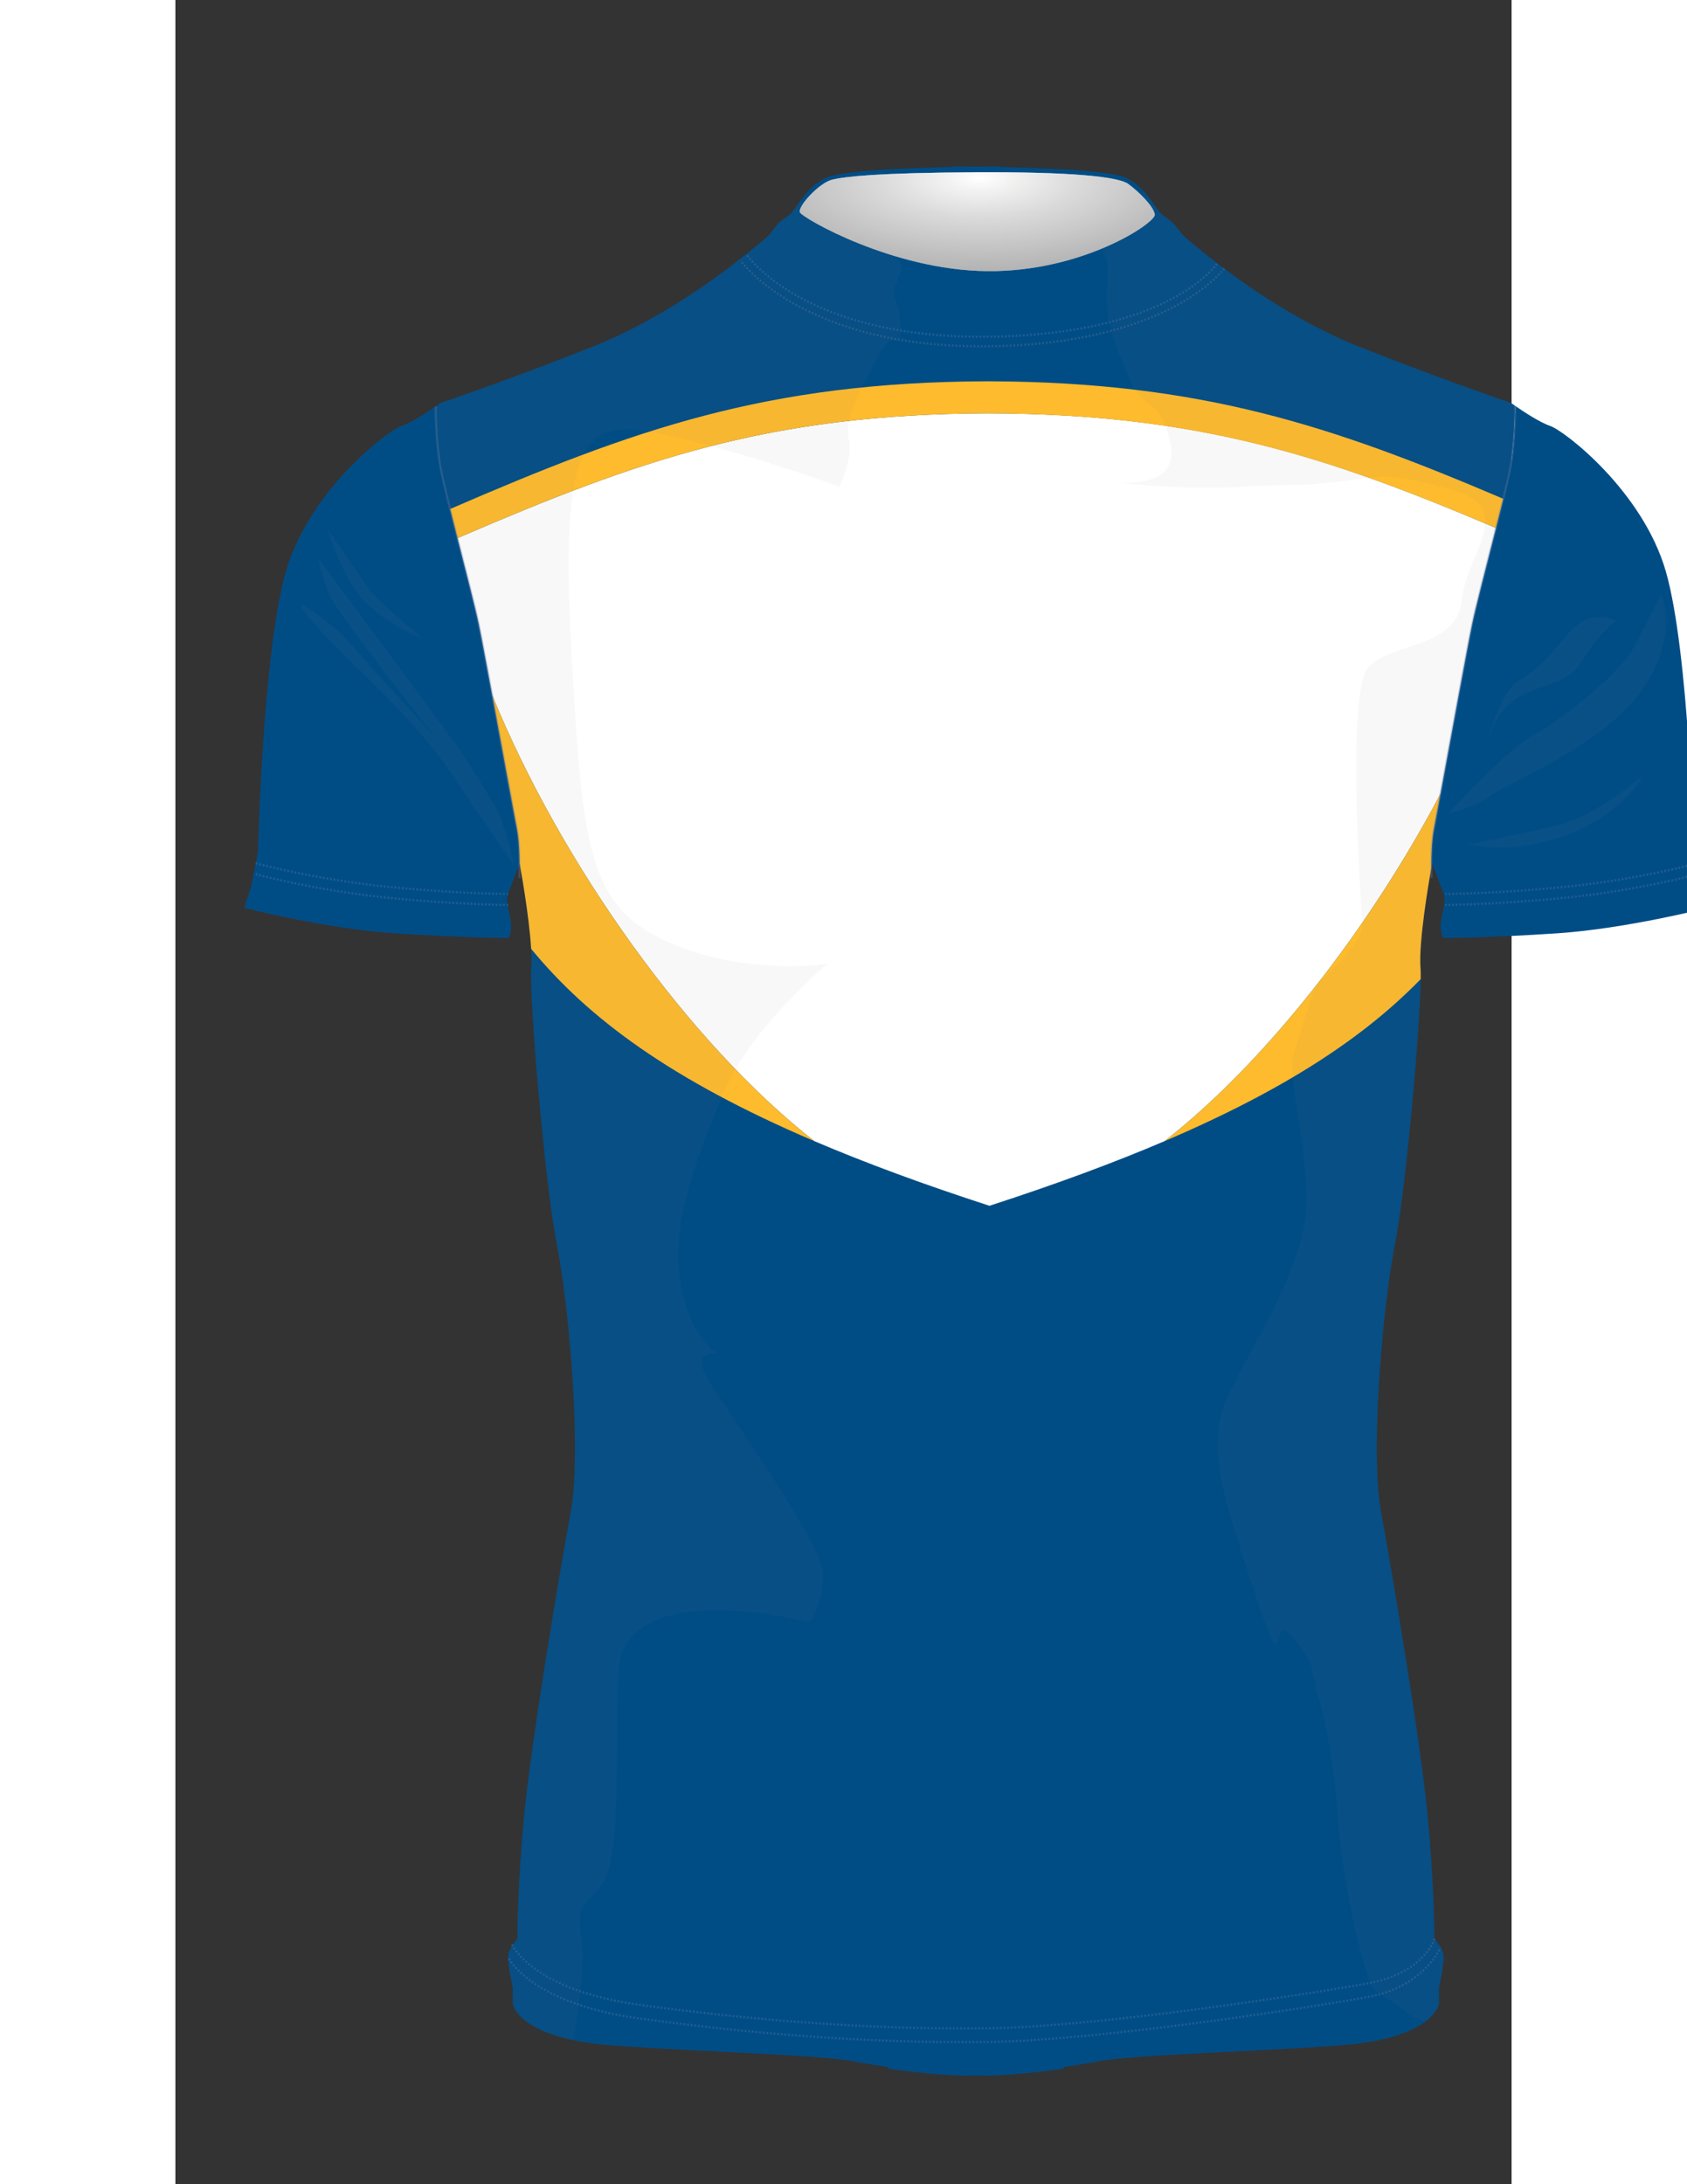 <?xml version="1.0" encoding="utf-8"?>
<!-- Generator: Adobe Illustrator 16.0.0, SVG Export Plug-In . SVG Version: 6.00 Build 0)  -->
<!DOCTYPE svg PUBLIC "-//W3C//DTD SVG 1.1//EN" "http://www.w3.org/Graphics/SVG/1.1/DTD/svg11.dtd">
<svg version="1.1" id="Layer_1" xmlns="http://www.w3.org/2000/svg" xmlns:xlink="http://www.w3.org/1999/xlink" x="0px" y="0px"
	 width="800.453px" height="1035.881px" viewBox="0 0 634 1035.881" enable-background="new 0 0 800.453 1035.881"
	 xml:space="preserve">
<rect x="0" y="0" width="634" height="1035.881" fill="#333333" stroke="none"/>
<g>
	<defs>
		<rect id="SVGID_1_" x="-11.989" y="8.005" width="793.495" height="1026.875"/>
	</defs>
	<clipPath id="SVGID_2_">
		<use xlink:href="#SVGID_1_"  overflow="visible"/>
	</clipPath>
	<g clip-path="url(#SVGID_2_)">
		<defs>
			<rect id="SVGID_3_" x="-11.989" y="8.005" width="793.495" height="1026.875"/>
		</defs>
		<clipPath id="SVGID_4_">
			<use xlink:href="#SVGID_3_"  overflow="visible"/>
		</clipPath>
      <g id="MASK">
      <g id="UPPER_BOTTOM_PHASE">
		<path clip-path="url(#SVGID_4_)" fill="#004D86" d="M633.632,191.018c0,0-29.668-9.889-71.422-26.371
			c-26.354-10.402-49.635-26.054-64.609-37.292c-7.421,8.091-38.454,36.153-112.464,36.886
			c-73.382,0.728-108.724-30.663-118.129-40.69c-14.461,11.246-40.099,29.457-69.591,41.097
			c-41.753,16.482-71.419,26.371-71.419,26.371s-0.973,0.704-2.486,1.75v0.006c0.018,0.84,0.041,1.768,0.069,2.76
			c0.003,0.079,0.006,0.16,0.008,0.241c0.014,0.464,0.029,0.942,0.046,1.432c0.001,0.029,0.001,0.057,0.002,0.085
			c0.019,0.514,0.038,1.044,0.06,1.583c0.004,0.105,0.008,0.213,0.011,0.319c0.019,0.435,0.038,0.875,0.057,1.324
			c0.006,0.136,0.012,0.271,0.019,0.41c0.026,0.547,0.052,1.103,0.082,1.666c0.002,0.072,0.006,0.147,0.01,0.217
			c0.026,0.49,0.053,0.982,0.082,1.478c0.011,0.176,0.021,0.351,0.031,0.526c0.027,0.471,0.057,0.946,0.089,1.423
			c0.008,0.112,0.014,0.221,0.021,0.331c0.038,0.577,0.08,1.156,0.123,1.737c0.012,0.157,0.024,0.314,0.036,0.47
			c0.034,0.447,0.069,0.891,0.105,1.337c0.016,0.176,0.03,0.353,0.046,0.528c0.049,0.582,0.1,1.161,0.156,1.739
			c0.005,0.063,0.011,0.128,0.018,0.192c0.051,0.518,0.103,1.034,0.157,1.548c0.019,0.173,0.038,0.346,0.056,0.518
			c0.051,0.455,0.103,0.908,0.156,1.355c0.015,0.128,0.029,0.257,0.045,0.386c0.068,0.555,0.141,1.104,0.214,1.646
			c0.018,0.132,0.037,0.26,0.056,0.39c0.061,0.428,0.123,0.849,0.188,1.264c0.022,0.151,0.046,0.302,0.069,0.453
			c0.084,0.524,0.172,1.041,0.263,1.543c2.338,12.865,15.204,60.229,18.127,74.263s16.373,88.297,18.127,97.068
			c0.121,0.601,0.229,1.233,0.328,1.884c0.009,0.054,0.016,0.11,0.024,0.165c0.092,0.608,0.174,1.233,0.248,1.872
			c0.009,0.069,0.017,0.137,0.024,0.205c0.073,0.646,0.139,1.306,0.197,1.971c0.005,0.048,0.01,0.096,0.014,0.146
			c0.061,0.709,0.114,1.426,0.159,2.142c0.002,0.011,0.002,0.021,0.002,0.031c0.045,0.709,0.083,1.417,0.113,2.121
			c0.004,0.059,0.005,0.116,0.008,0.174c0.031,0.667,0.055,1.325,0.073,1.973c0.002,0.059,0.004,0.118,0.006,0.175
			c0.018,0.674,0.034,1.335,0.044,1.978c0,0.01,0,0.022,0,0.033c0.012,0.671,0.019,1.32,0.021,1.941
			c0.035-0.087,0.056-0.139,0.056-0.139s6.593,35.16,5.493,49.445c-1.098,14.285,6.593,103.284,12.088,130.754
			c5.492,27.468,12.085,97.792,6.591,127.459c-5.494,29.665-18.68,108.779-21.976,142.841c-3.297,34.063-3.297,59.334-3.297,59.334
			s-4.394,4.396-4.394,8.792c0,4.393,2.198,14.282,2.198,14.282v7.692c0,0,2.196,16.481,47.247,19.778
			c45.05,3.295,98.89,4.394,115.371,7.69c4.288,0.858,9.62,1.715,15.41,2.515l-0.026,0.782c0,0,21.975,3.294,36.26,3.294
			c1.618,0,3.471-0.042,5.492-0.122c2.023,0.08,3.877,0.122,5.495,0.122c14.284,0,36.259-3.294,36.259-3.294l-0.026-0.782
			c5.789-0.8,11.122-1.656,15.409-2.515c16.482-3.297,70.322-4.396,115.373-7.69c45.05-3.297,47.247-19.778,47.247-19.778v-7.692
			c0,0,2.198-9.89,2.198-14.282c0-4.396-4.396-8.792-4.396-8.792s0-25.271-3.297-59.334
			c-3.296-34.062-16.481-113.176-21.975-142.841c-5.495-29.667,1.098-99.991,6.592-127.459
			c5.494-27.471,13.186-116.47,12.087-130.754c-0.945-12.289,3.799-40.007,5.143-47.519c-0.025-5.043,0.143-13.005,1.262-18.598
			c1.754-8.771,15.202-83.034,18.127-97.068c2.924-14.034,15.788-61.398,18.127-74.263c1.65-9.079,2.135-22.226,2.278-29.182
			C634.431,191.597,633.632,191.018,633.632,191.018"/>
	</g>
                    <g id="SLEEVES">
		<path clip-path="url(#SVGID_6_)" fill="#FDBB2D" d="M622.814,351.583c-0.007,0.034-0.012,0.055-0.012,0.055
			S622.809,351.613,622.814,351.583"/>
		<path clip-path="url(#SVGID_6_)" fill="#004D86" d="M163.278,407.872c0-0.011,0-0.023,0-0.033
			c-0.01-0.642-0.026-1.303-0.045-1.978c-0.001-0.058-0.004-0.117-0.005-0.175c-0.02-0.648-0.043-1.307-0.073-1.973
			c-0.002-0.058-0.005-0.117-0.007-0.174c-0.031-0.703-0.068-1.412-0.114-2.121c0-0.01-0.001-0.021-0.001-0.03
			c-0.047-0.716-0.1-1.434-0.161-2.143c-0.003-0.048-0.007-0.098-0.013-0.146c-0.058-0.665-0.123-1.324-0.197-1.971
			c-0.007-0.067-0.016-0.136-0.023-0.205c-0.073-0.639-0.157-1.264-0.247-1.872c-0.008-0.055-0.016-0.111-0.025-0.165
			c-0.098-0.651-0.208-1.283-0.328-1.884c-1.754-8.771-15.204-83.034-18.127-97.068c-2.922-14.033-15.789-61.398-18.126-74.263
			c-0.092-0.502-0.179-1.019-0.264-1.543c-0.023-0.15-0.046-0.301-0.069-0.451c-0.065-0.417-0.127-0.837-0.187-1.266
			c-0.019-0.13-0.038-0.257-0.056-0.39c-0.075-0.541-0.147-1.091-0.214-1.646c-0.017-0.127-0.031-0.257-0.045-0.386
			c-0.054-0.447-0.106-0.9-0.156-1.355c-0.019-0.172-0.037-0.345-0.057-0.518c-0.054-0.514-0.106-1.028-0.155-1.548
			c-0.006-0.063-0.014-0.127-0.02-0.192c-0.055-0.578-0.106-1.157-0.155-1.739c-0.016-0.175-0.03-0.352-0.044-0.528
			c-0.036-0.446-0.072-0.89-0.106-1.337c-0.012-0.156-0.024-0.312-0.036-0.469c-0.043-0.583-0.083-1.161-0.123-1.739
			c-0.007-0.11-0.012-0.219-0.02-0.331c-0.031-0.477-0.062-0.952-0.09-1.423c-0.01-0.177-0.02-0.35-0.029-0.526
			c-0.03-0.496-0.056-0.988-0.082-1.478c-0.004-0.07-0.008-0.145-0.012-0.217c-0.028-0.563-0.055-1.117-0.08-1.666
			c-0.007-0.139-0.013-0.274-0.02-0.41c-0.02-0.449-0.038-0.89-0.056-1.324c-0.003-0.106-0.009-0.214-0.012-0.319
			c-0.021-0.54-0.042-1.069-0.059-1.583c-0.001-0.028-0.002-0.055-0.002-0.083c-0.017-0.493-0.033-0.969-0.046-1.433
			c-0.003-0.08-0.006-0.161-0.007-0.241c-0.03-0.994-0.053-1.919-0.071-2.76v-0.006c-3.883,2.676-11.449,7.657-16.194,9.239
			c-6.594,2.198-43.951,30.766-54.939,69.223c-10.986,38.456-13.184,132.952-13.184,132.952l-3.297,16.481l-3.296,9.889
			c0,0,38.458,9.888,71.421,12.086c32.964,2.198,53.839,2.198,53.839,2.198s2.198-2.198,1.1-8.79c-1.1-6.592-2.198-8.79-1.1-12.087
			c1.027-3.081,4.934-12.88,5.439-14.145C163.295,409.193,163.289,408.543,163.278,407.872"/>
		<path clip-path="url(#SVGID_6_)" fill="#004D86" d="M723.73,420.663l-3.295-16.48c0,0-2.197-94.496-13.186-132.954
			c-10.987-38.457-48.347-67.024-54.938-69.223c-4.907-1.635-12.85-6.918-16.596-9.515c-0.144,6.956-0.628,20.103-2.278,29.182
			c-2.339,12.864-15.203,60.229-18.127,74.263c-2.925,14.034-16.373,88.297-18.127,97.068c-1.119,5.592-1.286,13.557-1.262,18.598
			c0.219-1.22,0.352-1.927,0.352-1.927s4.395,10.988,5.494,14.284c1.099,3.298,0,5.495-1.1,12.088c-1.099,6.592,1.1,8.789,1.1,8.789
			s20.876,0,53.842-2.197c32.962-2.198,71.418-12.086,71.418-12.086L723.73,420.663z"/>
      </g>

        <g id="BODY">
        <path clip-path="url(#SVGID_10_)" fill="#FFFFFF" d="M303.154,541.188c23.932,10.213,51.398,20.386,83.104,30.669
			c31.706-10.283,59.173-20.456,83.104-30.669c47.658-37.269,96.537-99.647,130.918-164.733
			c4.649-25.183,12.826-69.946,15.03-80.519c1.718-8.249,6.869-28.006,11.301-45.51c-80.233-34.111-141.281-54.124-240.788-54.388
			v-15.212l-0.001,15.212c-104.08,0.276-166.1,22.166-251.994,59.188c4.118,16.187,8.52,33.209,10.084,40.709
			c1.076,5.175,3.586,18.546,6.415,33.8C183.232,410.362,244.132,495.031,303.154,541.188"/>
        </g>
         <g id="INNER_BODY">
		<path clip-path="url(#SVGID_12_)" fill="#FDBB2D" d="M590.779,459.12c-0.945-12.289,3.799-40.006,5.143-47.519
			c-0.024-5.043,0.143-13.006,1.262-18.598c0.431-2.163,1.576-8.309,3.097-16.549c-34.381,65.085-83.26,127.464-130.919,164.733
			c57.867-24.693,95.048-49.613,121.511-76.827C590.9,462.126,590.872,460.344,590.779,459.12"/>
		<path clip-path="url(#SVGID_12_)" fill="#FDBB2D" d="M303.154,541.188c-59.022-46.157-119.922-130.825-152.827-211.452
			c4.837,26.105,10.604,57.73,11.711,63.267c0.119,0.602,0.229,1.235,0.328,1.885c0.008,0.055,0.016,0.11,0.024,0.165
			c0.09,0.607,0.173,1.233,0.247,1.872c0.007,0.069,0.016,0.137,0.024,0.206c0.073,0.647,0.139,1.304,0.196,1.971
			c0.005,0.048,0.009,0.096,0.013,0.144c0.063,0.71,0.116,1.428,0.161,2.143c0,0.011,0.002,0.021,0.002,0.032
			c0.045,0.708,0.083,1.417,0.114,2.12c0.003,0.058,0.005,0.116,0.007,0.174c0.03,0.667,0.054,1.326,0.073,1.974
			c0.002,0.059,0.003,0.117,0.006,0.175c0.018,0.673,0.033,1.336,0.044,1.976c0,0.012,0,0.023,0,0.035
			c0.011,0.671,0.017,1.32,0.021,1.941c0.035-0.088,0.056-0.139,0.056-0.139s4.481,23.914,5.437,40.31
			C195.831,482.925,235.255,512.211,303.154,541.188"/>
		<path clip-path="url(#SVGID_12_)" fill="#FDBB2D" d="M385.823,180.825c-0.09,0-0.175,0.002-0.265,0.002
			c-0.089,0-0.173-0.002-0.264-0.002v0.005c-105.27,0.354-168.032,22.982-254.951,60.569c1.084,4.361,2.271,9.055,3.485,13.826
			c85.781-36.974,147.756-58.853,251.59-59.184c99.385,0.291,160.942,20.298,241.19,54.387c1.239-4.897,2.424-9.617,3.459-13.859
			c-81.303-34.692-143.552-55.399-244.245-55.739V180.825z"/>
	</g>

          </g>
     <g id="CUSTOM"></g>
    </g>
  
	<g clip-path="url(#SVGID_2_)">
		<defs>
			<rect id="SVGID_5_" x="-11.989" y="8.005" width="793.495" height="1026.875"/>
		</defs>
		<clipPath id="SVGID_6_">
			<use xlink:href="#SVGID_5_"  overflow="visible"/>
		</clipPath>    
	</g>
	<g id="COLLAR" clip-path="url(#SVGID_2_)">
		<defs>
			<rect id="SVGID_7_" x="-11.989" y="8.005" width="793.495" height="1026.875"/>
		</defs>
		<clipPath id="SVGID_8_">
			<use xlink:href="#SVGID_7_"  overflow="visible"/>
		</clipPath>
		<path clip-path="url(#SVGID_8_)" fill="#004D86" d="M385.138,164.24c74.01-0.732,105.042-28.794,112.463-36.885
			c-8.751-6.566-14.674-11.63-16.7-13.251c-5.494-4.396-5.494-7.691-10.988-10.988c-5.494-3.296-7.69-13.185-18.679-18.678
			c-6.994-3.497-38.465-4.769-60.423-5.23l-0.01-0.265c0,0-4.318,0-10.987,0.082c-6.668-0.082-10.989-0.082-10.989-0.082
			l-0.008,0.265c-21.959,0.461-53.431,1.733-60.425,5.23c-10.988,5.494-13.184,15.382-18.679,18.678
			c-5.494,3.297-5.494,6.593-10.987,10.988c-1.613,1.291-5.707,4.771-11.718,9.447C276.413,133.578,311.753,164.968,385.138,164.24"
			/>
	</g>
	<g clip-path="url(#SVGID_2_)">
		<defs>
			<rect id="SVGID_9_" x="-11.989" y="8.005" width="793.495" height="1026.875"/>
		</defs>
		<clipPath id="SVGID_10_">
			<use xlink:href="#SVGID_9_"  overflow="visible"/>
		</clipPath>
		
	</g>
	<g clip-path="url(#SVGID_2_)">
		<defs>
			<rect id="SVGID_11_" x="-11.989" y="8.005" width="793.495" height="1026.875"/>
		</defs>
		<clipPath id="SVGID_12_">
			<use xlink:href="#SVGID_11_"  overflow="visible"/>
		</clipPath>
    
    	</g>
	<g clip-path="url(#SVGID_2_)">
		<defs>
			<rect id="SVGID_13_" x="-11.989" y="8.005" width="793.495" height="1026.875"/>
		</defs>
		<clipPath id="SVGID_14_">
			<use xlink:href="#SVGID_13_"  overflow="visible"/>
		</clipPath>
		<g opacity="0.35" clip-path="url(#SVGID_14_)">
			<g>
				<defs>
					<rect id="SVGID_15_" x="270.556" y="120.445" width="224.086" height="39.92"/>
				</defs>
				<clipPath id="SVGID_16_">
					<use xlink:href="#SVGID_15_"  overflow="visible"/>
				</clipPath>
				<path clip-path="url(#SVGID_16_)" fill="none" stroke="#5C7BA8" stroke-miterlimit="10" stroke-dasharray="0.859,0.859" d="
					M494.102,125.128c0,0-22.409,33.718-108.912,34.575c-87.301,0.863-114.097-38.896-114.097-38.896"/>
			</g>
		</g>
		<g opacity="0.35" clip-path="url(#SVGID_14_)">
			<g>
				<defs>
					<rect id="SVGID_17_" x="37.898" y="408.751" width="119.963" height="15.857"/>
				</defs>
				<clipPath id="SVGID_18_">
					<use xlink:href="#SVGID_17_"  overflow="visible"/>
				</clipPath>
				<path clip-path="url(#SVGID_18_)" fill="none" stroke="#5C7BA8" stroke-miterlimit="10" stroke-dasharray="0.859,0.859" d="
					M38.071,409.376c0,0,27.484,7.601,61.984,11.11c34.5,3.508,57.806,3.474,57.806,3.474"/>
			</g>
		</g>
		<g opacity="0.35" clip-path="url(#SVGID_14_)">
			<g>
				<defs>
					<rect id="SVGID_19_" x="37.898" y="413.941" width="119.963" height="15.856"/>
				</defs>
				<clipPath id="SVGID_20_">
					<use xlink:href="#SVGID_19_"  overflow="visible"/>
				</clipPath>
				<path clip-path="url(#SVGID_20_)" fill="none" stroke="#5C7BA8" stroke-miterlimit="10" stroke-dasharray="0.859,0.859" d="
					M38.071,414.566c0,0,27.484,7.602,61.984,11.111c34.5,3.508,57.806,3.473,57.806,3.473"/>
			</g>
		</g>
		<g opacity="0.35" clip-path="url(#SVGID_14_)">
			<g>
				<defs>
					<rect id="SVGID_21_" x="602.524" y="408.751" width="119.963" height="15.857"/>
				</defs>
				<clipPath id="SVGID_22_">
					<use xlink:href="#SVGID_21_"  overflow="visible"/>
				</clipPath>
				<path clip-path="url(#SVGID_22_)" fill="none" stroke="#5C7BA8" stroke-miterlimit="10" stroke-dasharray="0.859,0.859" d="
					M722.314,409.376c0,0-27.482,7.601-61.983,11.11c-34.499,3.508-57.805,3.474-57.805,3.474"/>
			</g>
		</g>
		<g opacity="0.35" clip-path="url(#SVGID_14_)">
			<g>
				<defs>
					<rect id="SVGID_23_" x="602.524" y="413.941" width="119.963" height="15.856"/>
				</defs>
				<clipPath id="SVGID_24_">
					<use xlink:href="#SVGID_23_"  overflow="visible"/>
				</clipPath>
				<path clip-path="url(#SVGID_24_)" fill="none" stroke="#5C7BA8" stroke-miterlimit="10" stroke-dasharray="0.859,0.859" d="
					M722.314,414.566c0,0-27.482,7.602-61.983,11.111c-34.499,3.508-57.805,3.473-57.805,3.473"/>
			</g>
		</g>
		<g opacity="0.35" clip-path="url(#SVGID_14_)">
			<g>
				<defs>
					<rect id="SVGID_25_" x="159.104" y="919.332" width="438.891" height="43.329"/>
				</defs>
				<clipPath id="SVGID_26_">
					<use xlink:href="#SVGID_25_"  overflow="visible"/>
				</clipPath>
				<path clip-path="url(#SVGID_26_)" fill="none" stroke="#5C7BA8" stroke-miterlimit="10" stroke-dasharray="0.859,0.859" d="
					M159.699,922.199c0,0,9.355,21.634,60.813,28.653c51.458,7.015,105.698,11.701,163.729,11.109
					c57.306-0.584,170.685-19.111,183.027-21.636c25.728-5.263,30.104-20.818,30.104-20.818"/>
			</g>
		</g>
		<g opacity="0.35" clip-path="url(#SVGID_14_)">
			<g>
				<defs>
					<rect id="SVGID_27_" x="157.667" y="923.543" width="443.058" height="45.605"/>
				</defs>
				<clipPath id="SVGID_28_">
					<use xlink:href="#SVGID_27_"  overflow="visible"/>
				</clipPath>
				<path clip-path="url(#SVGID_28_)" fill="none" stroke="#5C7BA8" stroke-miterlimit="10" stroke-dasharray="0.859,0.859" d="
					M158.244,928.92c0,0,10.811,21.402,62.269,28.42c51.458,7.018,105.698,11.702,163.729,11.109
					c57.306-0.584,170.685-19.111,183.027-21.636c25.727-5.263,32.854-23.029,32.854-23.029"/>
			</g>
		</g>
		<g opacity="0.35" clip-path="url(#SVGID_14_)">
			<g>
				<defs>
					<rect id="SVGID_29_" x="595.271" y="192.488" width="41.094" height="223.931"/>
				</defs>
				<clipPath id="SVGID_30_">
					<use xlink:href="#SVGID_29_"  overflow="visible"/>
				</clipPath>
				<path clip-path="url(#SVGID_30_)" fill="none" stroke="#5C7BA8" stroke-miterlimit="10" d="M635.716,192.49
					c0,0,0.061,16.317-2.278,29.182c-2.34,12.865-15.203,60.229-18.127,74.263c-2.925,14.034-16.373,88.297-18.127,97.068
					c-1.755,8.771-1.169,23.39-1.169,23.39"/>
			</g>
		</g>
		<g opacity="0.35" clip-path="url(#SVGID_14_)">
			<g>
				<defs>
					<rect id="SVGID_31_" x="122.862" y="192.764" width="41.086" height="223.655"/>
				</defs>
				<clipPath id="SVGID_32_">
					<use xlink:href="#SVGID_31_"  overflow="visible"/>
				</clipPath>
				<path clip-path="url(#SVGID_32_)" fill="none" stroke="#5C7BA8" stroke-miterlimit="10" d="M123.51,192.766
					c0,0-0.066,16.043,2.273,28.906c2.339,12.864,15.204,60.229,18.127,74.263c2.923,14.034,16.373,88.297,18.127,97.068
					c1.754,8.771,1.17,23.39,1.17,23.39"/>
			</g>
		</g>
		<g opacity="0.35" clip-path="url(#SVGID_14_)">
			<g>
				<defs>
					<rect id="SVGID_33_" x="267.564" y="123.211" width="230.562" height="41.69"/>
				</defs>
				<clipPath id="SVGID_34_">
					<use xlink:href="#SVGID_33_"  overflow="visible"/>
				</clipPath>
				<path clip-path="url(#SVGID_34_)" fill="none" stroke="#5C7BA8" stroke-miterlimit="10" stroke-dasharray="0.859,0.859" d="
					M497.601,127.355c0,0-25.962,36.03-112.464,36.885c-87.301,0.865-117.045-40.65-117.045-40.65"/>
			</g>
		</g>
	</g>
	<g clip-path="url(#SVGID_2_)">
		<defs>
			<rect id="SVGID_35_" x="-11.989" y="8.005" width="793.495" height="1026.875"/>
		</defs>
		<clipPath id="SVGID_36_">
			<use xlink:href="#SVGID_35_"  overflow="visible"/>
		</clipPath>
		<path clip-path="url(#SVGID_36_)" d="M163.278,407.838c0,0.011,0,0.023,0,0.033C163.278,407.861,163.278,407.849,163.278,407.838"
			/>
		<path clip-path="url(#SVGID_36_)" d="M163.299,409.814"/>
		<path clip-path="url(#SVGID_36_)" fill="#FFFFFF" d="M385.191,128.585c45.379,0.432,79.954-22.906,79.521-26.796
			c-0.431-3.89-7.874-11.112-12.627-14.569c-4.754-3.457-27.357-5.767-72.738-5.519c-45.899,0.251-61.45,2.007-67.72,3.512
			c-6.272,1.504-16.598,12.958-15.301,15.551S340.078,128.155,385.191,128.585"/>
		<g opacity="0.35" clip-path="url(#SVGID_36_)">
			<g>
				<defs>
					<rect id="SVGID_37_" x="296.215" y="81.684" width="168.501" height="46.908"/>
				</defs>
				<clipPath id="SVGID_38_">
					<use xlink:href="#SVGID_37_"  overflow="visible"/>
				</clipPath>
				<g clip-path="url(#SVGID_38_)">
					<defs>
						<path id="SVGID_39_" d="M385.19,128.585c45.379,0.432,79.955-22.906,79.523-26.796c-0.433-3.89-7.875-11.112-12.628-14.569
							c-4.754-3.457-27.357-5.767-72.736-5.519c-45.901,0.251-61.452,2.007-67.722,3.512c-6.271,1.504-16.598,12.958-15.302,15.551
							C297.622,103.357,340.078,128.155,385.19,128.585"/>
					</defs>
					<clipPath id="SVGID_40_">
						<use xlink:href="#SVGID_39_"  overflow="visible"/>
					</clipPath>
					
						<radialGradient id="SVGID_41_" cx="187.375" cy="1041.267" r="1.296" gradientTransform="matrix(102.133 0 0 -40.542 -18755.555 42299.391)" gradientUnits="userSpaceOnUse">
						<stop  offset="0" style="stop-color:#FFFFFF"/>
						<stop  offset="1" style="stop-color:#FFFFFF"/>
					</radialGradient>
					<rect x="295.029" y="81.453" clip-path="url(#SVGID_40_)" fill="url(#SVGID_41_)" width="170.116" height="47.564"/>
				</g>
				<g clip-path="url(#SVGID_38_)">
					<defs>
						<path id="SVGID_42_" d="M385.19,128.585c45.379,0.432,79.955-22.906,79.523-26.796c-0.433-3.89-7.875-11.112-12.628-14.569
							c-4.754-3.457-27.357-5.767-72.736-5.519c-45.901,0.251-61.452,2.007-67.722,3.512c-6.271,1.504-16.598,12.958-15.302,15.551
							C297.622,103.357,340.078,128.155,385.19,128.585"/>
					</defs>
					<clipPath id="SVGID_43_">
						<use xlink:href="#SVGID_42_"  overflow="visible"/>
					</clipPath>
					
						<radialGradient id="SVGID_44_" cx="187.375" cy="1041.267" r="1.296" gradientTransform="matrix(102.133 0 0 -40.542 -18755.555 42299.391)" gradientUnits="userSpaceOnUse">
						<stop  offset="0" style="stop-color:#FFFFFF"/>
						<stop  offset="0.119" style="stop-color:#D9D8D7"/>
						<stop  offset="0.363" style="stop-color:#969393"/>
						<stop  offset="0.706" style="stop-color:#454343"/>
						<stop  offset="1" style="stop-color:#010101"/>
					</radialGradient>
					<rect x="295.029" y="81.453" clip-path="url(#SVGID_43_)" fill="url(#SVGID_44_)" width="170.116" height="47.564"/>
				</g>
			</g>
		</g>
		<g opacity="0.5" clip-path="url(#SVGID_36_)">
			<g>
				<defs>
					<rect id="SVGID_45_" x="59.402" y="91.089" width="647.853" height="876.48"/>
				</defs>
				<clipPath id="SVGID_46_">
					<use xlink:href="#SVGID_45_"  overflow="visible"/>
				</clipPath>
				<g opacity="0.1" clip-path="url(#SVGID_46_)">
					<g>
						<defs>
							<rect id="SVGID_47_" x="439.652" y="91.089" width="196.064" height="867.721"/>
						</defs>
						<clipPath id="SVGID_48_">
							<use xlink:href="#SVGID_47_"  overflow="visible"/>
						</clipPath>
						<path clip-path="url(#SVGID_48_)" fill="#897F76" d="M597.184,393.003c1.754-8.771,15.202-83.034,18.127-97.068
							c2.924-14.034,15.788-61.399,18.127-74.263c1.65-9.079,2.135-22.226,2.278-29.182c-1.285-0.893-2.084-1.473-2.084-1.473
							s-29.669-9.889-71.422-26.371c-41.752-16.48-75.815-46.148-81.309-50.542c-5.494-4.396-5.494-7.692-10.988-10.989
							c-3.636-2.182-5.842-7.252-10.098-12.025l-2.235,0.781c3.567,3.409,6.849,7.375,7.132,9.919
							c0.228,2.054-9.318,9.536-25.061,16.074c1.274,2.641,2.192,5.135,2.341,7.055c0.566,7.368,0,6.8,0,17.571
							c0,10.77,3.967,21.537,10.769,37.408c6.802,15.87,14.17,7.369,19.271,30.042c5.102,22.671-25.505,18.703-25.505,18.703
							s27.773,3.968,58.381,2.267c30.606-1.7,23.805,0,45.344-2.267c21.538-2.268,21.538-5.668,54.412,3.401
							c32.875,9.068,7.935,29.474,5.669,52.712c-2.268,23.24-35.141,19.838-44.777,32.308s-3.4,109.393-2.268,120.162
							c1.134,10.769-22.104,29.473-22.104,29.473s-6.236,18.139-10.203,31.741c-3.968,13.604,6.234,41.944,5.668,72.551
							s-28.34,70.849-37.976,92.955c-9.635,22.106-2.267,43.644,13.603,91.825c15.871,48.176,6.236,6.231,18.138,20.969
							c11.903,14.739,6.235,9.069,12.47,30.039c6.235,20.974,8.502,52.717,8.502,52.717s2.268,32.872,10.203,62.913
							c7.935,30.039,4.534,16.438,24.939,34.007l6.463,2.394c6.031-4.485,6.579-8.535,6.579-8.535v-7.692
							c0,0,2.198-9.89,2.198-14.282c0-4.396-4.394-8.792-4.394-8.792s0-25.271-3.299-59.334
							c-3.296-34.062-16.481-113.174-21.975-142.841c-5.495-29.667,1.098-99.989,6.592-127.459
							c5.494-27.469,13.186-116.47,12.087-130.754c-0.945-12.288,3.799-40.006,5.143-47.519
							C595.897,406.56,596.064,398.595,597.184,393.003"/>
					</g>
				</g>
				<g opacity="0.1" clip-path="url(#SVGID_46_)">
					<g>
						<defs>
							<rect id="SVGID_49_" x="123.51" y="95.349" width="221.141" height="872.22"/>
						</defs>
						<clipPath id="SVGID_50_">
							<use xlink:href="#SVGID_49_"  overflow="visible"/>
						</clipPath>
						<path clip-path="url(#SVGID_50_)" fill="#897F76" d="M341.089,121.369c-25.378-7.666-43.913-18.907-44.764-20.605
							c-0.415-0.83,0.371-2.573,1.824-4.604c-0.596-0.287-1.17-0.561-1.694-0.811c-2.341,3.276-4.189,6.236-6.742,7.766
							c-5.494,3.296-5.494,6.592-10.988,10.988c-5.493,4.396-39.555,34.062-81.309,50.543
							c-41.753,16.481-71.421,26.371-71.421,26.371s-0.97,0.703-2.484,1.746c0.149,7.024,0.645,19.949,2.273,28.908
							c2.339,12.865,15.204,60.229,18.127,74.263c2.923,14.034,16.373,88.297,18.127,97.068c0.993,4.967,1.236,11.81,1.261,16.811
							c0.035-0.088,0.056-0.14,0.056-0.14s6.593,35.161,5.493,49.445c-1.098,14.285,6.593,103.285,12.088,130.754
							c5.492,27.47,12.085,97.792,6.591,127.459c-5.493,29.667-18.68,108.779-21.976,142.841
							c-3.297,34.063-3.297,59.335-3.297,59.335s-4.394,4.395-4.394,8.791c0,4.393,2.196,14.282,2.196,14.282v7.692
							c0,0,1.563,11.616,28.728,17.295c2.322-13.204,5.772-36.424,3.815-48.562c-2.833-17.571,2.268-14.171,10.202-26.073
							c7.935-11.903,6.235-51.578,7.368-99.191c1.134-47.611,90.69-24.372,90.69-24.372s7.367-10.202,6.234-24.371
							c-1.134-14.17-45.91-76.52-54.413-90.689c-8.502-14.169,4.535-12.47,4.535-12.47s-12.47-5.668-17.573-33.44
							c-5.1-27.773,8.503-61.781,20.972-91.255c12.47-29.474,48.745-60.081,48.745-60.081s-39.11,6.234-76.517-10.77
							c-37.41-17.003-39.678-45.911-44.778-134.898c-5.102-88.988,3.401-106.559,23.805-107.693
							c20.405-1.134,92.389,22.672,103.158,27.207c0,0,6.802-14.169,4.534-22.671c-2.266-8.503,4.536-22.105,12.471-36.843
							c7.934-14.736,7.934-7.936,10.769-10.202c2.834-2.267,0.566-15.303-1.134-19.271c-1.701-3.969-0.565-5.103,2.835-14.172
							C345.125,126.09,343.746,123.875,341.089,121.369"/>
					</g>
				</g>
				<g opacity="0.12" clip-path="url(#SVGID_46_)">
					<g>
						<defs>
							<rect id="SVGID_51_" x="59.402" y="264.918" width="101.457" height="145.668"/>
						</defs>
						<clipPath id="SVGID_52_">
							<use xlink:href="#SVGID_51_"  overflow="visible"/>
						</clipPath>
						<path clip-path="url(#SVGID_52_)" fill="#897F76" d="M136.486,357.874c-2.834-4.534-68.583-92.955-68.583-92.955
							s1.134,8.501,5.669,18.137c4.534,9.637,50.444,67.449,50.444,67.449s-41.376-45.344-43.643-48.177
							c-2.268-2.834-20.972-17.573-20.972-15.305c0,2.268,14.17,17.571,25.505,28.339c11.336,10.77,34.574,34.01,45.344,50.446
							c10.771,16.437,30.608,44.778,30.608,44.778s-3.968-16.438-6.802-23.24C151.222,380.546,139.321,362.409,136.486,357.874"/>
					</g>
				</g>
				<g opacity="0.12" clip-path="url(#SVGID_46_)">
					<g>
						<defs>
							<rect id="SVGID_53_" x="72.438" y="251.315" width="44.21" height="51.012"/>
						</defs>
						<clipPath id="SVGID_54_">
							<use xlink:href="#SVGID_53_"  overflow="visible"/>
						</clipPath>
						<path clip-path="url(#SVGID_54_)" fill="#897F76" d="M91.709,279.088c-3.967-5.668-19.271-27.772-19.271-27.772
							s6.234,23.238,18.705,35.141c12.469,11.902,25.505,15.87,25.505,15.87S95.677,284.757,91.709,279.088"/>
					</g>
				</g>
				<g opacity="0.12" clip-path="url(#SVGID_46_)">
					<g>
						<defs>
							<rect id="SVGID_55_" x="604.1" y="281.923" width="103.155" height="103.725"/>
						</defs>
						<clipPath id="SVGID_56_">
							<use xlink:href="#SVGID_55_"  overflow="visible"/>
						</clipPath>
						<path clip-path="url(#SVGID_56_)" fill="#897F76" d="M704.989,281.922c0,0-7.37,14.737-13.604,26.072
							c-6.235,11.338-32.875,32.875-47.044,40.81c-14.169,7.937-40.241,36.843-40.241,36.843s11.901-2.268,19.271-7.935
							c7.367-5.668,54.411-24.372,72.55-50.445C714.057,301.193,704.989,281.922,704.989,281.922"/>
					</g>
				</g>
				<g opacity="0.12" clip-path="url(#SVGID_46_)">
					<g>
						<defs>
							<rect id="SVGID_57_" x="613.733" y="368.076" width="82.187" height="33.798"/>
						</defs>
						<clipPath id="SVGID_58_">
							<use xlink:href="#SVGID_57_"  overflow="visible"/>
						</clipPath>
						<path clip-path="url(#SVGID_58_)" fill="#897F76" d="M659.645,390.181c-15.87,4.535-45.91,10.203-45.91,10.203
							s21.537,5.669,48.177-5.101c26.641-10.771,34.009-27.207,34.009-27.207S675.515,385.647,659.645,390.181"/>
					</g>
				</g>
				<g opacity="0.12" clip-path="url(#SVGID_46_)">
					<g>
						<defs>
							<rect id="SVGID_59_" x="622.815" y="292.541" width="60.636" height="59.043"/>
						</defs>
						<clipPath id="SVGID_60_">
							<use xlink:href="#SVGID_59_"  overflow="visible"/>
						</clipPath>
						<path clip-path="url(#SVGID_60_)" fill="#897F76" d="M661.345,300.061c-10.769,12.469-14.169,17.003-23.806,22.671
							c-9.382,5.52-14.463,27.688-14.725,28.852c0.229-1.006,3.828-16.025,16.425-22.05c13.036-6.235,22.105-5.668,28.341-16.438
							c6.235-10.768,15.871-18.705,15.871-18.705S672.113,287.59,661.345,300.061"/>
					</g>
				</g>
			</g>
		</g>
	</g>
</g>
</svg>
